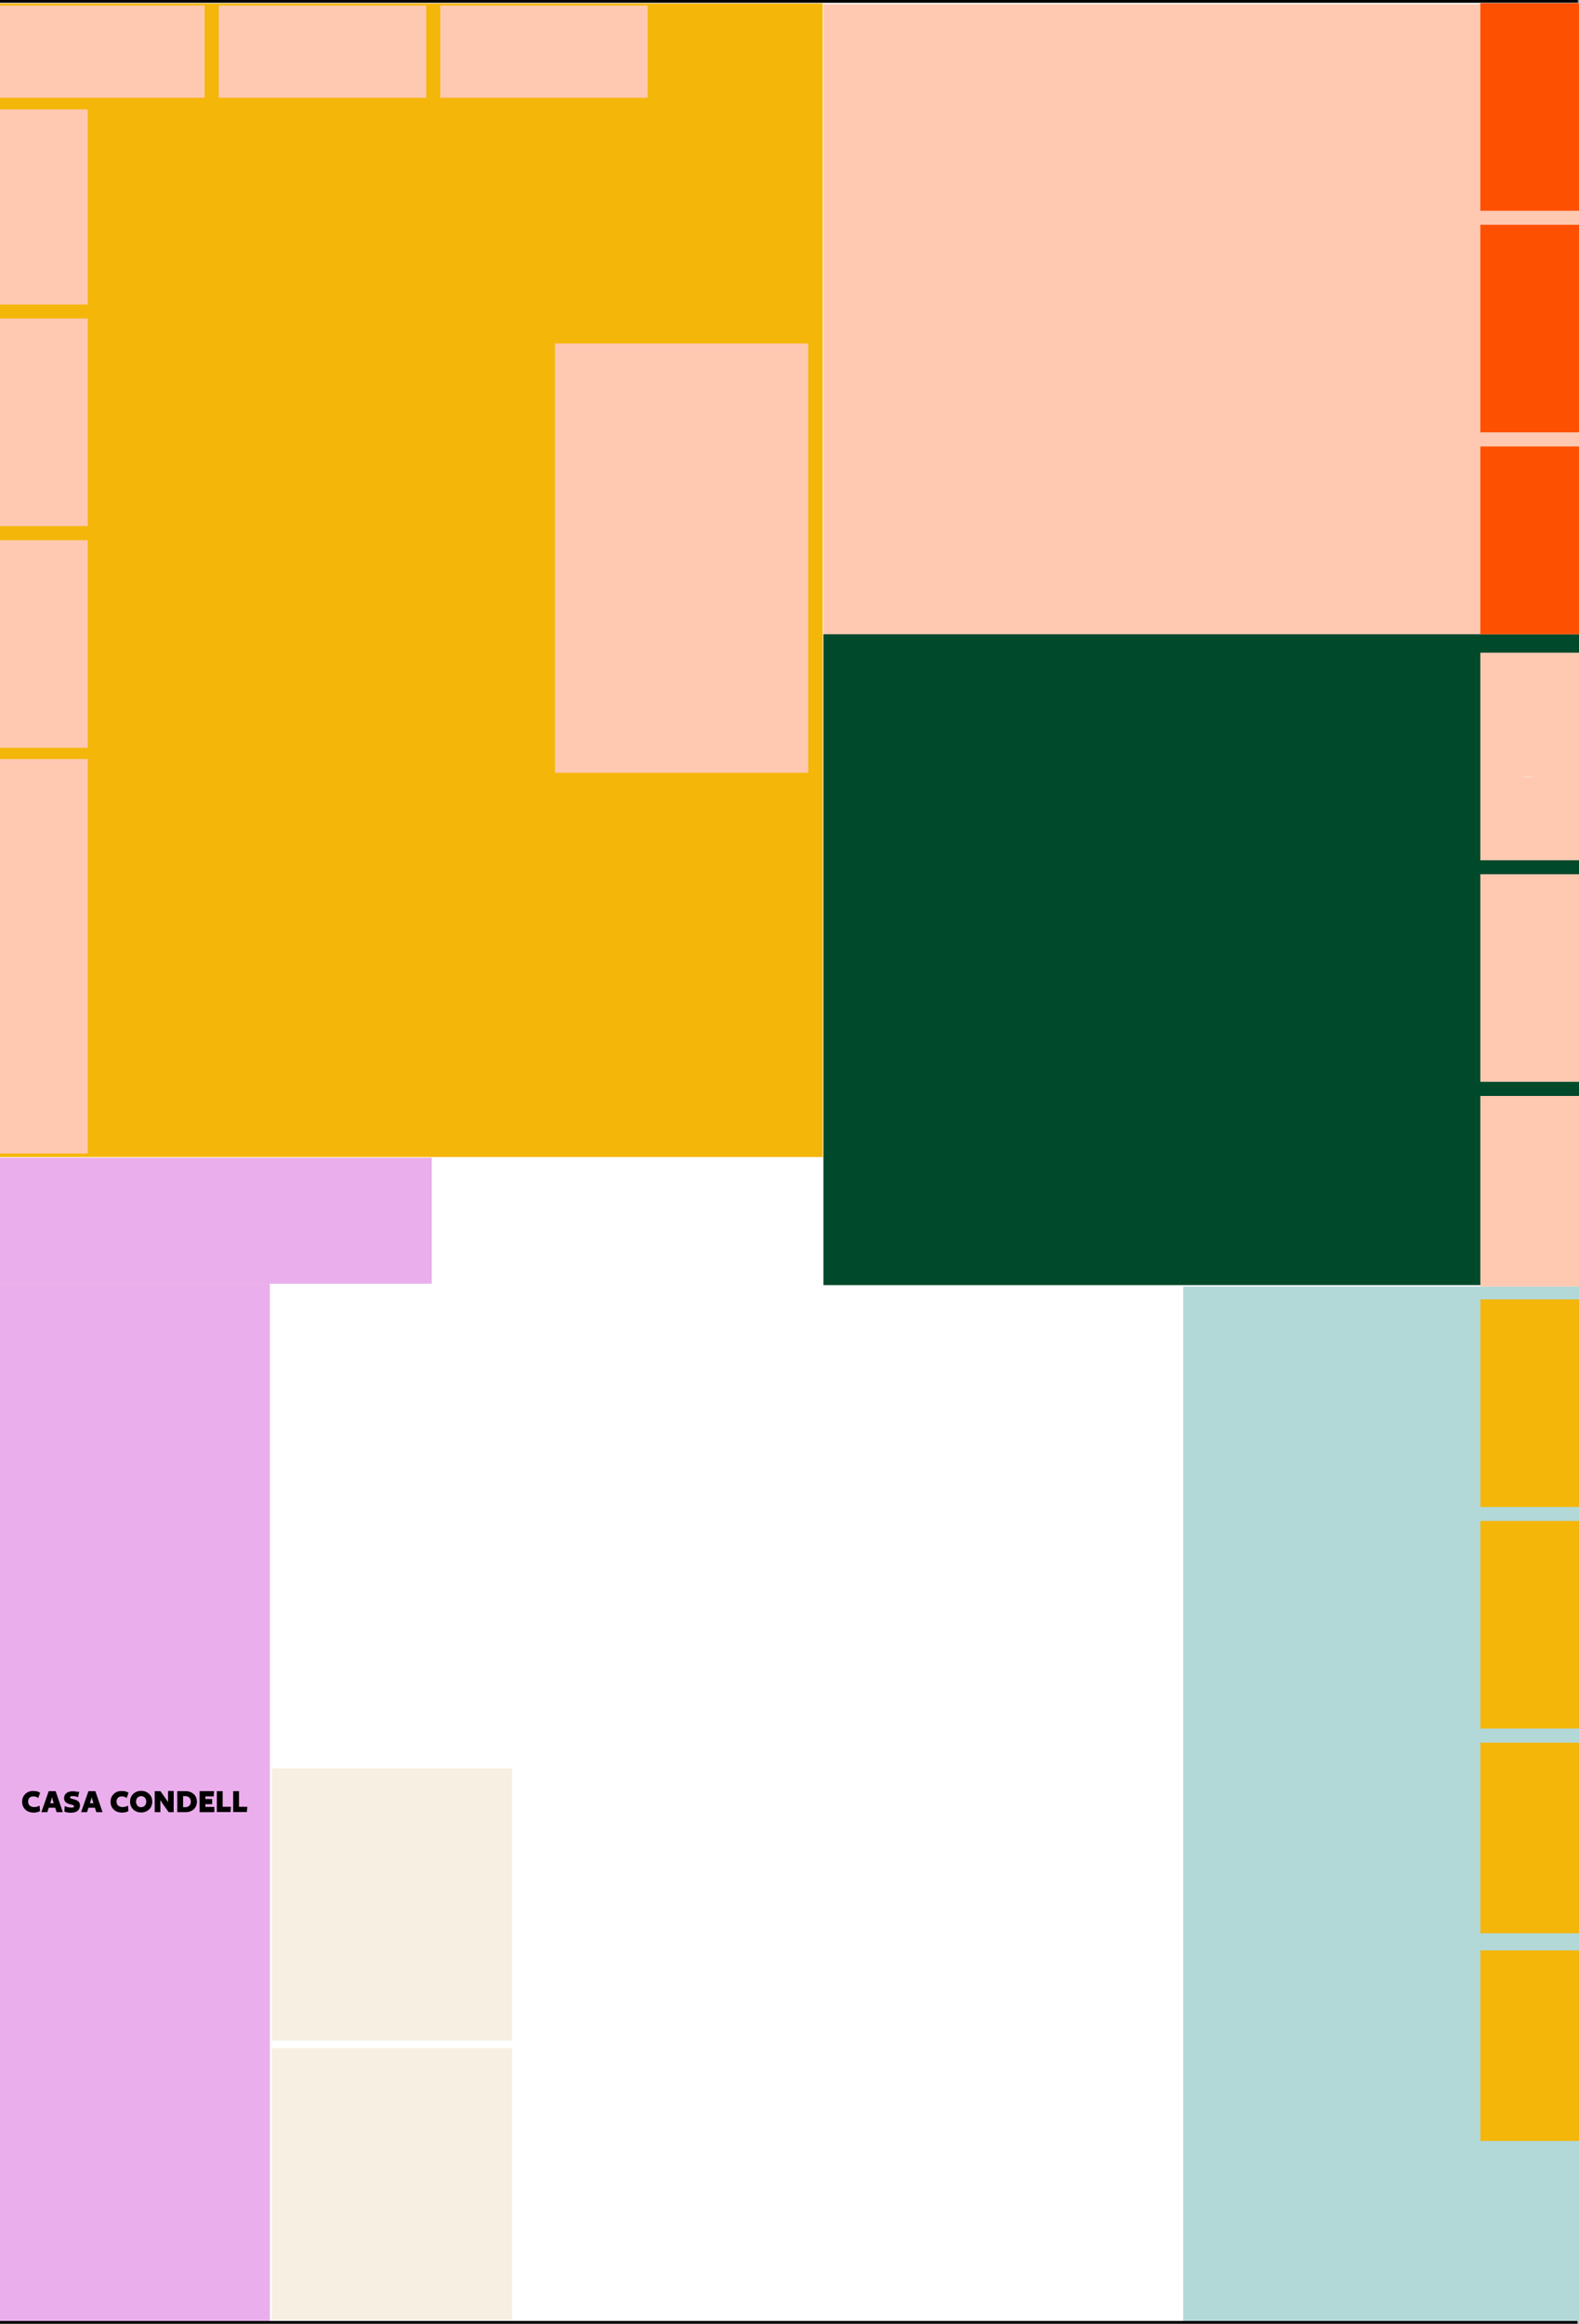 <?xml version="1.0" encoding="utf-8"?>
<!-- Generator: Adobe Illustrator 25.4.1, SVG Export Plug-In . SVG Version: 6.00 Build 0)  -->
<svg version="1.1" xmlns="http://www.w3.org/2000/svg" xmlns:xlink="http://www.w3.org/1999/xlink" x="0px" y="0px"
	 viewBox="0 0 1141 1678" enable-background="new 0 0 1141 1678" xml:space="preserve">
<rect x="0" y="0" width="1141" height="1678" fill="#808080" stroke="none"/>
<g id="Layer_1">
	<g>
		<defs>
			<rect id="SVGID_1_" width="1141" height="1678"/>
		</defs>
		<clipPath id="SVGID_00000124854069237452726690000014540354707895018930_">
			<use xlink:href="#SVGID_1_"  overflow="visible"/>
		</clipPath>
		<path clip-path="url(#SVGID_00000124854069237452726690000014540354707895018930_)" fill="#FFFFFF" d="M1080.4,1931.9H58.2
			c-33.6,0-60.9-27.3-60.9-60.9V-122.2c0-33.6,27.3-60.9,60.9-60.9h1022.2c33.6,0,60.9,27.3,60.9,60.9v1993.2
			C1141.3,1904.6,1114,1931.9,1080.4,1931.9"/>
		
			<path clip-path="url(#SVGID_00000124854069237452726690000014540354707895018930_)" fill="none" stroke="#000000" stroke-miterlimit="10" d="
			M1080.4,1931.9H58.2c-33.6,0-60.9-27.3-60.9-60.9V-122.2c0-33.6,27.3-60.9,60.9-60.9h1022.2c33.6,0,60.9,27.3,60.9,60.9v1993.2
			C1141.3,1904.6,1114,1931.9,1080.4,1931.9z"/>
		
			<rect x="595" y="3" clip-path="url(#SVGID_00000124854069237452726690000014540354707895018930_)" fill="#FFC9B1" width="547" height="458"/>
		
			<rect x="595" y="458" clip-path="url(#SVGID_00000124854069237452726690000014540354707895018930_)" fill="#00492B" width="547" height="470"/>
		
			<rect x="-4" y="927" clip-path="url(#SVGID_00000124854069237452726690000014540354707895018930_)" fill="#EAAEEC" width="199" height="749"/>
		
			<rect x="196.5" y="1479" clip-path="url(#SVGID_00000124854069237452726690000014540354707895018930_)" fill="#F7EFE2" width="173.5" height="196.5"/>
		
			<rect x="196.5" y="1277" clip-path="url(#SVGID_00000124854069237452726690000014540354707895018930_)" fill="#F7EFE2" width="173.5" height="196.5"/>
		
			<rect x="855" y="929" clip-path="url(#SVGID_00000124854069237452726690000014540354707895018930_)" fill="#B2D8D8" width="286" height="747"/>
	</g>
	<g>
		<defs>
			<rect id="SVGID_00000079446820128634375100000002755149943676771512_" width="1141" height="1678"/>
		</defs>
		<clipPath id="SVGID_00000085951845954242627470000000495146693130943380_">
			<use xlink:href="#SVGID_00000079446820128634375100000002755149943676771512_"  overflow="visible"/>
		</clipPath>
		<path clip-path="url(#SVGID_00000085951845954242627470000000495146693130943380_)" d="M54.6,1930h1027.8
			c31.8,0,57.6-25.8,57.6-57.6V1676H-3v196.4C-3,1904.2,22.8,1930,54.6,1930"/>
	</g>
	<g>
		<defs>
			<rect id="SVGID_00000079452881453299159360000012683386032068094085_" width="1141" height="1678"/>
		</defs>
		<clipPath id="SVGID_00000153675647411605070280000017139880692907687050_">
			<use xlink:href="#SVGID_00000079452881453299159360000012683386032068094085_"  overflow="visible"/>
		</clipPath>
		<path clip-path="url(#SVGID_00000153675647411605070280000017139880692907687050_)" d="M1082.7-185.1H54.9
			c-31.8,0-57.6,25.8-57.6,57.6V2h1143v-129.5C1140.3-159.4,1114.5-185.1,1082.7-185.1"/>
	</g>
	<rect y="2.5" fill="#F4B609" width="594.5" height="833"/>
	<rect y="4" fill="#FFC9B1" width="147.9" height="66.6"/>
	<rect x="158.1" y="4" fill="#FFC9B1" width="149.9" height="66.6"/>
	<rect x="318.1" y="4" fill="#FFC9B1" width="149.9" height="66.6"/>
	<rect x="1069.7" y="322.4" fill="#FE5001" width="71.3" height="135.6"/>
	<rect x="1069.7" y="162.3" fill="#FE5001" width="71.3" height="149.9"/>
	<rect x="1069.7" y="2.3" fill="#FE5001" width="71.3" height="149.9"/>
	<rect y="390.1" fill="#FFC9B1" width="63.4" height="149.9"/>
	<rect y="548.1" fill="#FFC9B1" width="63.4" height="284.9"/>
	<rect y="230" fill="#FFC9B1" width="63.4" height="149.9"/>
	<rect y="79" fill="#FFC9B1" width="63.4" height="140.9"/>
	<rect x="401" y="248" fill="#FFC9B1" width="183" height="310"/>
	<rect y="836" fill="#EAAEEC" width="312" height="91"/>
	<g>
		<defs>
			<rect id="SVGID_00000045614223740376048630000001155566585275662725_" width="1141" height="1678"/>
		</defs>
		<clipPath id="SVGID_00000067940539439524793140000013355924339547183244_">
			<use xlink:href="#SVGID_00000045614223740376048630000001155566585275662725_"  overflow="visible"/>
		</clipPath>
		<path clip-path="url(#SVGID_00000067940539439524793140000013355924339547183244_)" fill="#F7EFE2" d="M9,687.8
			c0,10.8,8.7,19.5,19.5,19.5S48,698.6,48,687.8c0-10.8-8.7-19.5-19.5-19.5S9,677,9,687.8"/>
	</g>
	<g>
		<g>
			<path d="M32.4,694.6h-5.2v-10.9l-4,1.6v-4.6l4-1.8h5.2V694.6z"/>
		</g>
	</g>
	<g>
		<defs>
			<rect id="SVGID_00000052072478606100201690000009861843925761212604_" width="1141" height="1678"/>
		</defs>
		<clipPath id="SVGID_00000036932163080692453340000001278323783743362438_">
			<use xlink:href="#SVGID_00000052072478606100201690000009861843925761212604_"  overflow="visible"/>
		</clipPath>
		<path clip-path="url(#SVGID_00000036932163080692453340000001278323783743362438_)" fill="#F7EFE2" d="M9,474.5
			c0,10.8,8.7,19.5,19.5,19.5S48,485.3,48,474.5c0-10.8-8.7-19.5-19.5-19.5S9,463.7,9,474.5"/>
	</g>
	<g>
		<g>
			<path d="M37,470.5c0,0.8-0.2,1.5-0.6,2.3c-0.4,0.7-1,1.4-1.9,2c-0.9,0.6-2,1.3-3.4,1.8h6.8l-0.4,4.7H23.6v-4.4
				c1.6-0.8,2.9-1.4,4-2c1-0.5,1.8-1,2.4-1.4c0.5-0.4,0.9-0.7,1.1-1.1c0.2-0.3,0.3-0.6,0.3-0.9c0-0.5-0.2-0.9-0.6-1.2
				c-0.4-0.3-1.1-0.4-2.2-0.4c-0.5,0-1.1,0-1.6,0.1c-0.5,0.1-1,0.2-1.5,0.4s-0.9,0.3-1.3,0.5l-0.2-4.6c0.8-0.4,1.7-0.6,2.7-0.8
				c1-0.2,2.1-0.2,3.2-0.2c2.4,0,4.2,0.5,5.4,1.4S37,468.9,37,470.5z"/>
		</g>
	</g>
	<g>
		<defs>
			<rect id="SVGID_00000128473613009497894370000014100021869059135363_" width="1141" height="1678"/>
		</defs>
		<clipPath id="SVGID_00000097498909020136790340000017430268102063123104_">
			<use xlink:href="#SVGID_00000128473613009497894370000014100021869059135363_"  overflow="visible"/>
		</clipPath>
		<path clip-path="url(#SVGID_00000097498909020136790340000017430268102063123104_)" fill="#F7EFE2" d="M9,301.5
			c0,10.8,8.7,19.5,19.5,19.5S48,312.3,48,301.5c0-10.8-8.7-19.5-19.5-19.5S9,290.7,9,301.5"/>
	</g>
	<g>
		<g>
			<path d="M34.9,292.6v4.4l-4,3c1.4,0.3,2.5,0.9,3.4,1.7c0.9,0.9,1.3,2,1.3,3.5c0,1.2-0.3,2.3-1,3.2c-0.7,1-1.6,1.7-2.8,2.3
				c-1.2,0.5-2.7,0.8-4.4,0.8c-1.3,0-2.5-0.1-3.6-0.3c-1-0.2-1.8-0.5-2.4-0.8l0.4-4.8c0.6,0.4,1.3,0.7,2.2,0.9
				c0.9,0.2,1.9,0.3,3,0.3c1,0,1.8-0.1,2.3-0.4c0.5-0.3,0.7-0.8,0.7-1.4c0-0.6-0.2-1.1-0.7-1.4c-0.5-0.3-1.4-0.5-2.7-0.5h-1.9v-2.6
				l4.3-3.1h-7.4l0.4-4.7H34.9z"/>
		</g>
	</g>
	<g>
		<defs>
			<rect id="SVGID_00000090983594902183993120000001000657387331301804_" width="1141" height="1678"/>
		</defs>
		<clipPath id="SVGID_00000146458155427088422400000015684463711128659595_">
			<use xlink:href="#SVGID_00000090983594902183993120000001000657387331301804_"  overflow="visible"/>
		</clipPath>
		<path clip-path="url(#SVGID_00000146458155427088422400000015684463711128659595_)" fill="#F7EFE2" d="M9,145.8
			c0,10.1,8.7,18.3,19.5,18.3S48,155.9,48,145.8c0-10.1-8.7-18.3-19.5-18.3S9,135.7,9,145.8"/>
	</g>
	<g>
		<g>
			<path d="M35.5,147.2l-0.4,4.4H34v3.2h-5.2v-3.2h-8.2V147l5.4-9.8l5.3,0.3l-5.8,10.1h3.3v-4l5.2-0.2v3.8H35.5z"/>
		</g>
	</g>
	<g>
		<defs>
			<rect id="SVGID_00000067207889971269546100000014041367246045081020_" width="1141" height="1678"/>
		</defs>
		<clipPath id="SVGID_00000050620558524321983700000013158739243511270276_">
			<use xlink:href="#SVGID_00000067207889971269546100000014041367246045081020_"  overflow="visible"/>
		</clipPath>
		<path clip-path="url(#SVGID_00000050620558524321983700000013158739243511270276_)" fill="#F7EFE2" d="M479.3,397.8
			c0,10.1,8.7,18.3,19.5,18.3c10.8,0,19.5-8.2,19.5-18.3c0-10.1-8.7-18.3-19.5-18.3C488,379.5,479.3,387.7,479.3,397.8"/>
	</g>
	<g>
		<g>
			<path d="M504.3,389.4l-0.4,4.4h-7.3l-0.1,1.8h0.7c2.4,0,4.4,0.5,5.7,1.4c1.4,0.9,2.1,2.3,2.1,4.1c0,1.2-0.3,2.2-1,3.1
				c-0.7,0.9-1.6,1.6-2.9,2.1c-1.3,0.5-2.8,0.7-4.6,0.7c-1.2,0-2.3-0.1-3.4-0.3c-1.1-0.2-1.9-0.4-2.6-0.8l0.4-4.5
				c0.6,0.4,1.3,0.7,2.2,0.9c0.9,0.2,1.9,0.3,3,0.3c1,0,1.8-0.1,2.3-0.4c0.5-0.3,0.8-0.7,0.8-1.3c0-0.6-0.2-1-0.7-1.2
				s-1.3-0.4-2.3-0.4h-4.7l0.5-10H504.3z"/>
		</g>
	</g>
	<g>
		<defs>
			<rect id="SVGID_00000075858099626535977910000008699928059991690904_" width="1141" height="1678"/>
		</defs>
		<clipPath id="SVGID_00000098221626668658988510000004983933596513088405_">
			<use xlink:href="#SVGID_00000075858099626535977910000008699928059991690904_"  overflow="visible"/>
		</clipPath>
		<path clip-path="url(#SVGID_00000098221626668658988510000004983933596513088405_)" fill="#F7EFE2" d="M53.9,36.3
			c0,10.1,8.7,18.3,19.5,18.3s19.5-8.2,19.5-18.3c0-10.1-8.7-18.3-19.5-18.3S53.9,26.1,53.9,36.3"/>
	</g>
	<g>
		<g>
			<path d="M79.9,39.6c0,1.3-0.3,2.4-1,3.4c-0.7,1-1.6,1.7-2.7,2.2C75,45.7,73.7,46,72.3,46c-1.4,0-2.7-0.2-3.8-0.7
				c-1.1-0.4-2-1.1-2.6-2c-0.6-0.9-1-1.9-1-3.2c0-0.8,0.1-1.6,0.3-2.5c0.2-0.8,0.6-1.7,1.2-2.7c0.6-0.9,1.3-2,2.4-3.1
				c1-1.1,2.3-2.4,3.9-3.8l5.7,1c-1.2,1-2.2,1.9-3,2.8c-0.9,0.8-1.6,1.6-2.2,2.3c0.4,0,0.7,0,1.1,0.1s0.7,0.1,1,0.2
				c1.3,0.3,2.4,0.9,3.3,1.8C79.5,37,79.9,38.2,79.9,39.6z M74.4,39.7c0-0.8-0.3-1.4-0.9-1.7c-0.6-0.3-1.2-0.4-2-0.4
				c-0.1,0-0.2,0-0.4,0s-0.2,0-0.3,0c-0.1,0.4-0.2,0.7-0.3,1.1c-0.1,0.3-0.1,0.7-0.1,1c0,0.7,0.2,1.3,0.6,1.6
				c0.4,0.4,0.9,0.5,1.4,0.5c0.6,0,1.1-0.2,1.5-0.6C74.2,40.9,74.4,40.4,74.4,39.7z"/>
		</g>
	</g>
	<g>
		<defs>
			<rect id="SVGID_00000060737159623461746630000001874055255154258563_" width="1141" height="1678"/>
		</defs>
		<clipPath id="SVGID_00000073707243691342171250000007310071157737945251_">
			<use xlink:href="#SVGID_00000060737159623461746630000001874055255154258563_"  overflow="visible"/>
		</clipPath>
		<path clip-path="url(#SVGID_00000073707243691342171250000007310071157737945251_)" fill="#F7EFE2" d="M209.9,36.3
			c0,10.1,8.7,18.3,19.5,18.3c10.8,0,19.5-8.2,19.5-18.3c0-10.1-8.7-18.3-19.5-18.3C218.6,17.9,209.9,26.1,209.9,36.3"/>
	</g>
	<g>
		<g>
			<path d="M238.7,27.9V32l-6.6,13.3h-5.7l6.4-13h-8.7l0.4-4.4H238.7z"/>
		</g>
	</g>
	<g>
		<defs>
			<rect id="SVGID_00000000936556230536670470000009952098993453196441_" width="1141" height="1678"/>
		</defs>
		<clipPath id="SVGID_00000075146567446444442800000013158804058825274247_">
			<use xlink:href="#SVGID_00000000936556230536670470000009952098993453196441_"  overflow="visible"/>
		</clipPath>
		<path clip-path="url(#SVGID_00000075146567446444442800000013158804058825274247_)" fill="#F7EFE2" d="M376.9,36.3
			c0,10.1,8.7,18.3,19.5,18.3c10.8,0,19.5-8.2,19.5-18.3c0-10.1-8.7-18.3-19.5-18.3C385.6,17.9,376.9,26.1,376.9,36.3"/>
	</g>
	<g>
		<g>
			<path d="M402.8,40.9c0,1-0.3,1.9-1,2.6c-0.6,0.8-1.5,1.3-2.7,1.8c-1.1,0.4-2.5,0.6-4,0.6c-2.3,0-4-0.4-5.3-1.3
				c-1.3-0.9-1.9-2.1-1.9-3.5c0-0.7,0.2-1.5,0.7-2.2c0.5-0.7,1.2-1.3,2-1.8c-0.5-0.3-0.9-0.6-1.3-1c-0.4-0.4-0.7-0.8-0.9-1.3
				c-0.2-0.5-0.3-1.1-0.3-1.7c0-1,0.3-1.9,0.9-2.7c0.6-0.8,1.5-1.4,2.6-1.8c1.1-0.4,2.4-0.6,3.9-0.6c2.3,0,4,0.4,5.3,1.3
				c1.2,0.9,1.9,2.1,1.9,3.5c0,1.6-0.9,2.9-2.6,3.9c0.5,0.3,0.9,0.6,1.4,1c0.4,0.4,0.7,0.8,1,1.4C402.7,39.6,402.8,40.2,402.8,40.9z
				 M397.2,40.5c0-0.3-0.1-0.5-0.4-0.7c-0.3-0.2-0.6-0.4-1.1-0.6c-0.4-0.2-0.9-0.4-1.5-0.5c-0.3,0.3-0.6,0.6-0.7,0.9
				c-0.1,0.3-0.2,0.6-0.2,0.9c0,0.4,0.2,0.8,0.5,1c0.3,0.3,0.8,0.4,1.5,0.4c0.6,0,1.1-0.1,1.4-0.4C397,41.3,397.2,40.9,397.2,40.5z
				 M397.3,33.5c0-0.4-0.1-0.8-0.4-1c-0.3-0.3-0.7-0.4-1.4-0.4c-0.6,0-1,0.1-1.3,0.4c-0.3,0.2-0.5,0.6-0.5,1c0,0.3,0.1,0.5,0.4,0.7
				c0.2,0.2,0.6,0.4,1,0.6c0.4,0.2,0.9,0.4,1.5,0.6c0.3-0.3,0.5-0.6,0.6-0.9C397.3,34.1,397.3,33.8,397.3,33.5z"/>
		</g>
	</g>
	<g>
		<defs>
			<rect id="SVGID_00000009552043324672842580000001973738526722120107_" width="1141" height="1678"/>
		</defs>
		<clipPath id="SVGID_00000155862487428621881190000001431856916714699666_">
			<use xlink:href="#SVGID_00000009552043324672842580000001973738526722120107_"  overflow="visible"/>
		</clipPath>
		<path clip-path="url(#SVGID_00000155862487428621881190000001431856916714699666_)" fill="#F7EFE2" d="M1084.6,74.1
			c0,10.1,8.7,18.3,19.5,18.3c10.8,0,19.5-8.2,19.5-18.3c0-10.1-8.7-18.3-19.5-18.3C1093.3,55.8,1084.6,64,1084.6,74.1"/>
	</g>
	<g>
		<g>
			<path d="M1095.7,71.8c0-1.3,0.3-2.5,1-3.4c0.7-0.9,1.6-1.7,2.7-2.2c1.1-0.5,2.4-0.8,3.8-0.8c1.4,0,2.7,0.2,3.8,0.7s2,1.1,2.6,2
				c0.6,0.9,1,1.9,1,3.2c0,0.8-0.1,1.6-0.3,2.5c-0.2,0.8-0.6,1.7-1.2,2.7c-0.6,0.9-1.3,2-2.4,3.1c-1,1.1-2.3,2.4-3.9,3.9l-5.7-1
				c1.2-1,2.2-2,3-2.8c0.9-0.8,1.6-1.6,2.2-2.2c-0.4,0-0.7,0-1.1-0.1c-0.4,0-0.7-0.1-1-0.2c-1.3-0.3-2.4-0.9-3.3-1.8
				C1096.1,74.4,1095.7,73.3,1095.7,71.8z M1101.2,71.7c0,0.8,0.3,1.4,0.9,1.7c0.6,0.3,1.2,0.4,2,0.4c0.1,0,0.2,0,0.4,0
				c0.1,0,0.2,0,0.3,0c0.2-0.4,0.3-0.8,0.3-1.1c0.1-0.3,0.1-0.7,0.1-1c0-0.7-0.2-1.3-0.6-1.6c-0.4-0.3-0.9-0.5-1.4-0.5
				c-0.6,0-1.1,0.2-1.5,0.6C1101.3,70.5,1101.2,71,1101.2,71.7z"/>
		</g>
	</g>
	<g>
		<defs>
			<rect id="SVGID_00000090274044977722522150000013466998286742590120_" width="1141" height="1678"/>
		</defs>
		<clipPath id="SVGID_00000044894549847536886150000015072414359215294903_">
			<use xlink:href="#SVGID_00000090274044977722522150000013466998286742590120_"  overflow="visible"/>
		</clipPath>
		<path clip-path="url(#SVGID_00000044894549847536886150000015072414359215294903_)" fill="#F7EFE2" d="M1081.6,237.1
			c0,10.1,8.7,18.3,19.5,18.3c10.8,0,19.5-8.2,19.5-18.3c0-10.1-8.7-18.3-19.5-18.3C1090.3,218.8,1081.6,227,1081.6,237.1"/>
	</g>
	<g>
		<g>
			<path d="M1096.2,243.5h-5.2v-10.3l-4,1.5v-4.4l4-1.7h5.2V243.5z"/>
			<path d="M1113.8,236.1c0,2.5-0.7,4.4-2.1,5.7c-1.4,1.3-3.3,2-5.6,2c-2.4,0-4.2-0.6-5.6-1.9s-2.1-3.2-2.1-5.8
				c0-2.5,0.7-4.4,2.1-5.7c1.4-1.3,3.3-2,5.6-2c2.4,0,4.2,0.6,5.6,1.9C1113.1,231.7,1113.8,233.6,1113.8,236.1z M1108.5,236.2
				c0-1.4-0.2-2.4-0.6-2.9c-0.4-0.5-1-0.8-1.8-0.8s-1.4,0.3-1.8,0.8c-0.4,0.6-0.6,1.5-0.6,2.9c0,1.4,0.2,2.3,0.6,2.9
				c0.4,0.6,1,0.8,1.8,0.8s1.4-0.3,1.8-0.8C1108.3,238.5,1108.5,237.5,1108.5,236.2z"/>
		</g>
	</g>
	<g>
		<defs>
			<rect id="SVGID_00000169522356025597918170000018238113460551692690_" width="1141" height="1678"/>
		</defs>
		<clipPath id="SVGID_00000021824076820470087640000004029940714151872689_">
			<use xlink:href="#SVGID_00000169522356025597918170000018238113460551692690_"  overflow="visible"/>
		</clipPath>
		<path clip-path="url(#SVGID_00000021824076820470087640000004029940714151872689_)" fill="#F7EFE2" d="M1081.6,397.1
			c0,10.1,8.7,18.3,19.5,18.3c10.8,0,19.5-8.2,19.5-18.3c0-10.1-8.7-18.3-19.5-18.3C1090.3,378.8,1081.6,387,1081.6,397.1"/>
	</g>
	<g>
		<g>
			<path d="M1099.2,406.5h-5.2v-10.3l-4,1.5v-4.4l4-1.7h5.2V406.5z"/>
			<path d="M1110.7,406.5h-5.2v-10.3l-4,1.5v-4.4l4-1.7h5.2V406.5z"/>
		</g>
	</g>
	<g>
		<defs>
			<rect id="SVGID_00000087402684328476870150000001100159640529776781_" width="1141" height="1678"/>
		</defs>
		<clipPath id="SVGID_00000098191772626899372720000008409534857558284725_">
			<use xlink:href="#SVGID_00000087402684328476870150000001100159640529776781_"  overflow="visible"/>
		</clipPath>
		
			<rect x="1069.7" y="791.4" clip-path="url(#SVGID_00000098191772626899372720000008409534857558284725_)" fill="#FFC9B1" width="71.3" height="137.6"/>
		
			<rect x="1069.7" y="631.3" clip-path="url(#SVGID_00000098191772626899372720000008409534857558284725_)" fill="#FFC9B1" width="72.3" height="149.9"/>
		
			<rect x="1069.7" y="471.3" clip-path="url(#SVGID_00000098191772626899372720000008409534857558284725_)" fill="#FFC9B1" width="71.3" height="149.9"/>
		<path clip-path="url(#SVGID_00000098191772626899372720000008409534857558284725_)" fill="#F7EFE2" d="M1084.6,543.1
			c0,10.1,8.7,18.3,19.5,18.3c10.8,0,19.5-8.2,19.5-18.3c0-10.1-8.7-18.3-19.5-18.3C1093.3,524.8,1084.6,533,1084.6,543.1"/>
	</g>
	<g>
		<g>
			<path d="M1099.2,549.5h-5.2v-10.3l-4,1.5v-4.4l4-1.7h5.2V549.5z"/>
			<path d="M1115.5,539.4c0,0.7-0.2,1.4-0.6,2.1c-0.4,0.7-1,1.3-1.9,1.9c-0.9,0.6-2,1.2-3.4,1.7h6.8l-0.4,4.4h-13.9v-4.2
				c1.6-0.7,2.9-1.3,4-1.8c1-0.5,1.8-0.9,2.4-1.3c0.5-0.4,0.9-0.7,1.1-1c0.2-0.3,0.3-0.6,0.3-0.9c0-0.5-0.2-0.9-0.6-1.1
				s-1.1-0.4-2.2-0.4c-0.5,0-1.1,0-1.6,0.1c-0.5,0.1-1,0.2-1.5,0.4c-0.5,0.1-0.9,0.3-1.3,0.5l-0.2-4.3c0.8-0.4,1.7-0.6,2.7-0.8
				c1-0.2,2.1-0.2,3.2-0.2c2.4,0,4.2,0.4,5.4,1.3C1115,536.7,1115.5,537.9,1115.5,539.4z"/>
		</g>
	</g>
	<g>
		<defs>
			<rect id="SVGID_00000155106044977543253550000014618620016314152341_" width="1141" height="1678"/>
		</defs>
		<clipPath id="SVGID_00000043456117734615489740000016851508180374095276_">
			<use xlink:href="#SVGID_00000155106044977543253550000014618620016314152341_"  overflow="visible"/>
		</clipPath>
		<path clip-path="url(#SVGID_00000043456117734615489740000016851508180374095276_)" fill="#F7EFE2" d="M1081.6,706.1
			c0,10.1,8.7,18.3,19.5,18.3c10.8,0,19.5-8.2,19.5-18.3c0-10.1-8.7-18.3-19.5-18.3C1090.3,687.8,1081.6,696,1081.6,706.1"/>
	</g>
	<g>
		<g>
			<path d="M1096.2,712.5h-5.2v-10.3l-4,1.5v-4.4l4-1.7h5.2V712.5z"/>
			<path d="M1112.3,697.8v4.1l-4,2.8c1.4,0.3,2.5,0.8,3.4,1.6c0.9,0.8,1.3,1.9,1.3,3.2c0,1.1-0.3,2.1-1,3c-0.7,0.9-1.6,1.6-2.8,2.1
				s-2.7,0.8-4.4,0.8c-1.3,0-2.5-0.1-3.6-0.3c-1-0.2-1.8-0.5-2.4-0.7l0.4-4.5c0.6,0.4,1.3,0.7,2.2,0.9c0.9,0.2,1.9,0.3,3,0.3
				c1,0,1.8-0.1,2.3-0.4c0.5-0.3,0.7-0.7,0.7-1.3c0-0.6-0.2-1-0.7-1.3c-0.5-0.3-1.4-0.5-2.7-0.5h-1.9v-2.4l4.3-3h-7.4l0.4-4.4
				H1112.3z"/>
		</g>
	</g>
	<g>
		<defs>
			<rect id="SVGID_00000127740261416331424000000002144895087125164727_" width="1141" height="1678"/>
		</defs>
		<clipPath id="SVGID_00000119839653925864827490000015546318160877333415_">
			<use xlink:href="#SVGID_00000127740261416331424000000002144895087125164727_"  overflow="visible"/>
		</clipPath>
		<path clip-path="url(#SVGID_00000119839653925864827490000015546318160877333415_)" fill="#F7EFE2" d="M1081.6,866.1
			c0,10.1,8.7,18.3,19.5,18.3c10.8,0,19.5-8.2,19.5-18.3c0-10.1-8.7-18.3-19.5-18.3C1090.3,847.8,1081.6,856,1081.6,866.1"/>
	</g>
	<g>
		<g>
			<path d="M1096.2,872.5h-5.2v-10.3l-4,1.5v-4.4l4-1.7h5.2V872.5z"/>
			<path d="M1113.4,867.6l-0.4,4.4h-1.1v3.2h-5.2V872h-8.2v-4.7l5.4-9.8l5.3,0.3l-5.8,10.1h3.3v-4l5.2-0.2v3.8H1113.4z"/>
		</g>
	</g>
	<g>
		<defs>
			<rect id="SVGID_00000129174864941805520250000013109587125801542322_" width="1141" height="1678"/>
		</defs>
		<clipPath id="SVGID_00000018923995916339398120000013425890286906502333_">
			<use xlink:href="#SVGID_00000129174864941805520250000013109587125801542322_"  overflow="visible"/>
		</clipPath>
		
			<rect x="1069.7" y="1258.4" clip-path="url(#SVGID_00000018923995916339398120000013425890286906502333_)" fill="#F4B609" width="71.3" height="137.6"/>
		
			<rect x="1069.7" y="1098.3" clip-path="url(#SVGID_00000018923995916339398120000013425890286906502333_)" fill="#F4B609" width="71.3" height="149.9"/>
		
			<rect x="1069.7" y="938.3" clip-path="url(#SVGID_00000018923995916339398120000013425890286906502333_)" fill="#F4B609" width="71.3" height="149.9"/>
		<path clip-path="url(#SVGID_00000018923995916339398120000013425890286906502333_)" fill="#F7EFE2" d="M1084.6,1010.1
			c0,10.1,8.7,18.3,19.5,18.3c10.8,0,19.5-8.2,19.5-18.3c0-10.1-8.7-18.3-19.5-18.3C1093.3,991.8,1084.6,1000,1084.6,1010.1"/>
	</g>
	<g>
		<g>
			<path d="M1099.2,1016.5h-5.2v-10.3l-4,1.5v-4.4l4-1.7h5.2V1016.5z"/>
			<path d="M1115.5,1001.8l-0.4,4.4h-7.3l-0.1,1.8h0.7c2.4,0,4.4,0.5,5.7,1.4c1.4,0.9,2.1,2.3,2.1,4.1c0,1.2-0.3,2.2-1,3.1
				c-0.7,0.9-1.6,1.6-2.9,2.1c-1.3,0.5-2.8,0.7-4.6,0.7c-1.2,0-2.3-0.1-3.4-0.3c-1.1-0.2-1.9-0.4-2.6-0.8l0.4-4.5
				c0.6,0.4,1.3,0.7,2.2,0.9c0.9,0.2,1.9,0.3,3,0.3c1,0,1.8-0.1,2.3-0.4c0.5-0.3,0.8-0.7,0.8-1.3c0-0.6-0.2-1-0.7-1.2
				s-1.3-0.4-2.3-0.4h-4.7l0.5-10H1115.5z"/>
		</g>
	</g>
	<g>
		<defs>
			<rect id="SVGID_00000077287026190526337730000004467155265647212198_" width="1141" height="1678"/>
		</defs>
		<clipPath id="SVGID_00000132766278358326023430000007136241215756120464_">
			<use xlink:href="#SVGID_00000077287026190526337730000004467155265647212198_"  overflow="visible"/>
		</clipPath>
		<path clip-path="url(#SVGID_00000132766278358326023430000007136241215756120464_)" fill="#F7EFE2" d="M1081.6,1173.1
			c0,10.1,8.7,18.3,19.5,18.3c10.8,0,19.5-8.2,19.5-18.3s-8.7-18.3-19.5-18.3C1090.3,1154.8,1081.6,1163,1081.6,1173.1"/>
	</g>
	<g>
		<g>
			<path d="M1096.2,1179.5h-5.2v-10.3l-4,1.5v-4.4l4-1.7h5.2V1179.5z"/>
			<path d="M1113.5,1173.5c0,1.3-0.3,2.4-1,3.4c-0.7,1-1.6,1.7-2.7,2.2c-1.1,0.5-2.4,0.8-3.8,0.8s-2.7-0.2-3.8-0.7
				c-1.1-0.4-2-1.1-2.6-2s-1-1.9-1-3.2c0-0.8,0.1-1.6,0.3-2.5c0.2-0.8,0.6-1.7,1.2-2.7c0.6-0.9,1.3-2,2.4-3.1c1-1.1,2.3-2.4,3.9-3.8
				l5.7,1c-1.2,1-2.2,1.9-3,2.8s-1.6,1.6-2.2,2.3c0.4,0,0.7,0,1.1,0.1s0.7,0.1,1,0.2c1.3,0.3,2.4,0.9,3.3,1.8
				C1113.1,1170.9,1113.5,1172,1113.5,1173.5z M1108,1173.6c0-0.8-0.3-1.4-0.9-1.7c-0.6-0.3-1.2-0.4-2-0.4c-0.1,0-0.2,0-0.4,0
				c-0.1,0-0.2,0-0.3,0c-0.1,0.4-0.2,0.7-0.3,1.1c-0.1,0.3-0.1,0.7-0.1,1c0,0.7,0.2,1.3,0.6,1.6c0.4,0.4,0.9,0.5,1.4,0.5
				c0.6,0,1.1-0.2,1.5-0.6C1107.8,1174.8,1108,1174.3,1108,1173.6z"/>
		</g>
	</g>
	<g>
		<defs>
			<rect id="SVGID_00000033353201934904475830000015232134533943392128_" width="1141" height="1678"/>
		</defs>
		<clipPath id="SVGID_00000129916450685280415880000009924379473477200043_">
			<use xlink:href="#SVGID_00000033353201934904475830000015232134533943392128_"  overflow="visible"/>
		</clipPath>
		<path clip-path="url(#SVGID_00000129916450685280415880000009924379473477200043_)" fill="#F7EFE2" d="M1081.6,1333.1
			c0,10.1,8.7,18.3,19.5,18.3c10.8,0,19.5-8.2,19.5-18.3s-8.7-18.3-19.5-18.3C1090.3,1314.8,1081.6,1323,1081.6,1333.1"/>
	</g>
	<g>
		<g>
			<path d="M1096.2,1339.5h-5.2v-10.3l-4,1.5v-4.4l4-1.7h5.2V1339.5z"/>
			<path d="M1113.1,1324.8v4.1l-6.6,13.3h-5.7l6.4-13h-8.7l0.4-4.4H1113.1z"/>
		</g>
	</g>
	<g>
		<defs>
			<rect id="SVGID_00000158005156835354508030000015538412585546344852_" width="1141" height="1678"/>
		</defs>
		<clipPath id="SVGID_00000117665621533948130290000016788503690106778507_">
			<use xlink:href="#SVGID_00000158005156835354508030000015538412585546344852_"  overflow="visible"/>
		</clipPath>
		
			<rect x="1069.7" y="1408.4" clip-path="url(#SVGID_00000117665621533948130290000016788503690106778507_)" fill="#F4B609" width="71.3" height="137.6"/>
		<path clip-path="url(#SVGID_00000117665621533948130290000016788503690106778507_)" fill="#F7EFE2" d="M1081.6,1483.1
			c0,10.1,8.7,18.3,19.5,18.3c10.8,0,19.5-8.2,19.5-18.3s-8.7-18.3-19.5-18.3C1090.3,1464.8,1081.6,1473,1081.6,1483.1"/>
	</g>
	<g>
		<g>
			<path d="M1096.2,1489.5h-5.2v-10.3l-4,1.5v-4.4l4-1.7h5.2V1489.5z"/>
			<path d="M1113.5,1484.8c0,1-0.3,1.9-1,2.6s-1.5,1.3-2.7,1.8c-1.1,0.4-2.5,0.6-4,0.6c-2.3,0-4-0.4-5.3-1.3
				c-1.3-0.9-1.9-2.1-1.9-3.5c0-0.7,0.2-1.5,0.7-2.2c0.5-0.7,1.2-1.3,2-1.8c-0.5-0.3-0.9-0.6-1.3-1c-0.4-0.4-0.7-0.8-0.9-1.3
				c-0.2-0.5-0.3-1.1-0.3-1.7c0-1,0.3-1.9,0.9-2.7s1.5-1.4,2.6-1.8c1.1-0.4,2.4-0.6,3.9-0.6c2.3,0,4,0.4,5.3,1.3
				c1.2,0.9,1.9,2.1,1.9,3.5c0,1.6-0.9,2.9-2.6,3.9c0.5,0.3,1,0.6,1.4,1c0.4,0.4,0.7,0.8,1,1.4
				C1113.3,1483.5,1113.5,1484.1,1113.5,1484.8z M1107.8,1484.4c0-0.3-0.1-0.5-0.4-0.7c-0.3-0.2-0.6-0.4-1.1-0.6
				c-0.4-0.2-0.9-0.4-1.5-0.5c-0.3,0.3-0.6,0.6-0.7,0.9c-0.1,0.3-0.2,0.6-0.2,0.9c0,0.4,0.2,0.8,0.5,1s0.8,0.4,1.5,0.4
				c0.6,0,1.1-0.1,1.4-0.4C1107.7,1485.2,1107.8,1484.8,1107.8,1484.4z M1108,1477.4c0-0.4-0.1-0.8-0.4-1c-0.3-0.3-0.7-0.4-1.4-0.4
				c-0.6,0-1,0.1-1.3,0.4c-0.3,0.2-0.5,0.6-0.5,1c0,0.3,0.1,0.5,0.4,0.7c0.2,0.2,0.6,0.4,1,0.6c0.4,0.2,0.9,0.4,1.5,0.6
				c0.3-0.3,0.5-0.6,0.6-0.9C1107.9,1478,1108,1477.7,1108,1477.4z"/>
		</g>
	</g>
	<g>
		<defs>
			<rect id="SVGID_00000183943285672308702170000018297891981368972214_" width="1141" height="1678"/>
		</defs>
		<clipPath id="SVGID_00000182502219133693780400000010980862404777390015_">
			<use xlink:href="#SVGID_00000183943285672308702170000018297891981368972214_"  overflow="visible"/>
		</clipPath>
		<path clip-path="url(#SVGID_00000182502219133693780400000010980862404777390015_)" fill="#EAAEEC" d="M260.6,1595.1
			c0,10.1,8.7,18.3,19.5,18.3c10.8,0,19.5-8.2,19.5-18.3s-8.7-18.3-19.5-18.3C269.3,1576.8,260.6,1585,260.6,1595.1"/>
	</g>
	<g>
		<g>
			<path d="M275.2,1601.5H270v-10.3l-4,1.5v-4.4l4-1.7h5.2V1601.5z"/>
			<path d="M277.6,1592.8c0-1.3,0.3-2.5,1-3.4c0.7-0.9,1.6-1.7,2.7-2.2c1.1-0.5,2.4-0.8,3.8-0.8s2.7,0.2,3.8,0.7
				c1.1,0.4,2,1.1,2.6,2s1,1.9,1,3.2c0,0.8-0.1,1.6-0.3,2.5c-0.2,0.8-0.6,1.7-1.2,2.7c-0.6,0.9-1.4,2-2.4,3.1s-2.3,2.4-3.9,3.9
				l-5.7-1c1.2-1,2.2-2,3-2.8c0.9-0.8,1.6-1.6,2.2-2.2c-0.4,0-0.7,0-1.1-0.1c-0.4,0-0.7-0.1-1-0.2c-1.3-0.3-2.4-0.9-3.3-1.8
				C278,1595.4,277.6,1594.3,277.6,1592.8z M283,1592.7c0,0.8,0.3,1.4,0.9,1.7c0.6,0.3,1.2,0.4,2,0.4c0.1,0,0.2,0,0.4,0s0.2,0,0.3,0
				c0.2-0.4,0.3-0.8,0.3-1.1s0.1-0.7,0.1-1c0-0.7-0.2-1.3-0.6-1.6c-0.4-0.3-0.9-0.5-1.4-0.5c-0.6,0-1.1,0.2-1.5,0.6
				C283.2,1591.5,283,1592,283,1592.7z"/>
		</g>
	</g>
	<g>
		<defs>
			<rect id="SVGID_00000098938545073833829480000011981363683076741763_" width="1141" height="1678"/>
		</defs>
		<clipPath id="SVGID_00000159464954565786920890000005640806685032145050_">
			<use xlink:href="#SVGID_00000098938545073833829480000011981363683076741763_"  overflow="visible"/>
		</clipPath>
		<path clip-path="url(#SVGID_00000159464954565786920890000005640806685032145050_)" fill="#EAAEEC" d="M260.6,1393.1
			c0,10.1,8.7,18.3,19.5,18.3c10.8,0,19.5-8.2,19.5-18.3s-8.7-18.3-19.5-18.3C269.3,1374.8,260.6,1383,260.6,1393.1"/>
	</g>
	<g>
		<g>
			<path d="M279.7,1389.4c0,0.7-0.2,1.4-0.6,2.1c-0.4,0.7-1,1.3-1.9,1.9c-0.9,0.6-2,1.2-3.4,1.7h6.8l-0.4,4.4h-13.9v-4.2
				c1.6-0.7,2.9-1.3,4-1.8c1-0.5,1.8-0.9,2.4-1.3c0.5-0.4,0.9-0.7,1.1-1s0.3-0.6,0.3-0.9c0-0.5-0.2-0.9-0.6-1.1
				c-0.4-0.3-1.1-0.4-2.2-0.4c-0.5,0-1.1,0-1.6,0.1s-1,0.2-1.5,0.4s-0.9,0.3-1.3,0.5l-0.2-4.3c0.8-0.4,1.7-0.6,2.7-0.8
				c1-0.2,2.1-0.2,3.2-0.2c2.4,0,4.2,0.4,5.4,1.3S279.7,1387.9,279.7,1389.4z"/>
			<path d="M296.9,1392.1c0,2.5-0.7,4.4-2.1,5.7c-1.4,1.3-3.3,2-5.6,2s-4.2-0.6-5.6-1.9c-1.4-1.3-2.1-3.2-2.1-5.8
				c0-2.5,0.7-4.4,2.1-5.7c1.4-1.3,3.3-2,5.6-2s4.2,0.6,5.6,1.9C296.2,1387.7,296.9,1389.6,296.9,1392.1z M291.6,1392.2
				c0-1.4-0.2-2.4-0.6-2.9s-1-0.8-1.8-0.8s-1.4,0.3-1.8,0.8c-0.4,0.6-0.6,1.5-0.6,2.9c0,1.4,0.2,2.3,0.6,2.9c0.4,0.6,1,0.8,1.8,0.8
				s1.4-0.3,1.8-0.8C291.4,1394.5,291.6,1393.5,291.6,1392.2z"/>
		</g>
	</g>
	<g>
		<g>
			<path d="M28.9,1307.8c-0.5,0.3-1.2,0.6-2,0.8s-1.6,0.3-2.5,0.3c-1.7,0-3.2-0.3-4.5-1c-1.2-0.7-2.2-1.6-2.9-2.8
				c-0.7-1.2-1-2.5-1-4c0-1.5,0.3-2.9,1-4c0.7-1.2,1.6-2.1,2.8-2.8c1.2-0.7,2.5-1,4.1-1c1.1,0,2,0.1,2.9,0.3s1.6,0.6,2.2,1l-1.4,3.8
				c-0.4-0.4-0.9-0.7-1.5-0.9s-1.2-0.3-1.9-0.3c-0.7,0-1.4,0.1-2,0.4c-0.6,0.3-1.1,0.7-1.4,1.3c-0.3,0.6-0.5,1.3-0.5,2.1
				c0,0.8,0.2,1.4,0.5,2c0.3,0.6,0.8,1,1.5,1.4c0.6,0.3,1.4,0.5,2.2,0.5c0.9,0,1.7-0.1,2.4-0.3c0.7-0.2,1.3-0.5,1.7-0.8L28.9,1307.8
				z"/>
			<path d="M45.4,1308.6h-4.5l-1-3.2h-4.7l-1,3.2h-4.3l5.3-15.2h5L45.4,1308.6z M38.8,1302.1l-0.7-2.3c-0.1-0.4-0.2-0.7-0.3-1
				c-0.1-0.3-0.1-0.6-0.2-1h-0.1c-0.1,0.3-0.1,0.6-0.2,1s-0.2,0.7-0.3,1l-0.7,2.3H38.8z"/>
			<path d="M57.2,1294l-0.8,3.8c-0.3-0.2-0.6-0.3-1.1-0.4c-0.5-0.1-0.9-0.2-1.4-0.3c-0.5-0.1-0.9-0.1-1.4-0.1
				c-0.6,0-1.1,0.1-1.4,0.2c-0.3,0.1-0.5,0.4-0.5,0.7c0,0.3,0.1,0.5,0.4,0.6c0.3,0.1,0.6,0.3,1,0.4c0.4,0.1,0.9,0.2,1.4,0.4
				c0.5,0.1,1,0.3,1.6,0.5c0.5,0.2,1,0.5,1.4,0.8s0.8,0.8,1,1.3c0.3,0.5,0.4,1.2,0.4,2c0,1.5-0.6,2.8-1.7,3.7
				c-1.1,0.9-2.8,1.4-4.8,1.4c-1,0-1.9-0.1-2.7-0.2s-1.6-0.4-2.1-0.7l0.3-4c0.3,0.2,0.7,0.4,1.2,0.6c0.5,0.2,1.1,0.3,1.7,0.4
				c0.6,0.1,1.2,0.2,1.7,0.2c0.7,0,1.2-0.1,1.6-0.2c0.3-0.1,0.5-0.4,0.5-0.8c0-0.3-0.1-0.5-0.4-0.6c-0.3-0.2-0.6-0.3-1-0.4
				c-0.4-0.1-0.9-0.2-1.4-0.4c-0.5-0.1-1-0.3-1.6-0.5c-0.5-0.2-1-0.5-1.4-0.8c-0.4-0.3-0.8-0.8-1-1.3c-0.3-0.5-0.4-1.2-0.4-1.9
				c0-1,0.3-1.9,0.8-2.6c0.5-0.7,1.2-1.3,2.1-1.7c0.9-0.4,2-0.6,3.3-0.6c0.5,0,1,0,1.6,0.1c0.6,0.1,1.2,0.1,1.7,0.3
				C56.4,1293.7,56.8,1293.8,57.2,1294z"/>
			<path d="M74.1,1308.6h-4.5l-1-3.2h-4.7l-1,3.2h-4.3l5.3-15.2h5L74.1,1308.6z M67.5,1302.1l-0.7-2.3c-0.1-0.4-0.2-0.7-0.3-1
				c-0.1-0.3-0.1-0.6-0.2-1h-0.1c-0.1,0.3-0.1,0.6-0.2,1s-0.2,0.7-0.3,1l-0.7,2.3H67.5z"/>
			<path d="M92.8,1307.8c-0.5,0.3-1.2,0.6-2,0.8s-1.6,0.3-2.5,0.3c-1.7,0-3.2-0.3-4.5-1c-1.2-0.7-2.2-1.6-2.9-2.8
				c-0.7-1.2-1-2.5-1-4c0-1.5,0.3-2.9,1-4c0.7-1.2,1.6-2.1,2.8-2.8c1.2-0.7,2.5-1,4.1-1c1.1,0,2,0.1,2.9,0.3s1.6,0.6,2.2,1l-1.4,3.8
				c-0.4-0.4-0.9-0.7-1.5-0.9s-1.2-0.3-1.9-0.3c-0.7,0-1.4,0.1-2,0.4c-0.6,0.3-1.1,0.7-1.4,1.3c-0.3,0.6-0.5,1.3-0.5,2.1
				c0,0.8,0.2,1.4,0.5,2c0.3,0.6,0.8,1,1.5,1.4c0.6,0.3,1.4,0.5,2.2,0.5c0.9,0,1.7-0.1,2.4-0.3c0.7-0.2,1.3-0.5,1.7-0.8L92.8,1307.8
				z"/>
			<path d="M102,1293.2c1.5,0,2.9,0.3,4.1,1c1.2,0.7,2.2,1.6,2.9,2.8c0.7,1.2,1,2.5,1,4c0,1.5-0.3,2.8-1,4c-0.7,1.2-1.6,2.1-2.9,2.8
				c-1.2,0.7-2.6,1-4.1,1c-1.5,0-2.9-0.3-4.1-1c-1.2-0.7-2.2-1.6-2.9-2.8c-0.7-1.2-1-2.5-1-4c0-1.5,0.3-2.9,1-4
				c0.7-1.2,1.6-2.1,2.9-2.8C99.1,1293.5,100.5,1293.2,102,1293.2z M102,1305c0.7,0,1.3-0.2,1.9-0.5c0.5-0.3,1-0.8,1.3-1.4
				s0.5-1.3,0.5-2.1c0-0.8-0.2-1.5-0.5-2.1s-0.7-1.1-1.3-1.4c-0.5-0.3-1.2-0.5-1.9-0.5c-0.7,0-1.3,0.2-1.9,0.5
				c-0.6,0.3-1,0.8-1.3,1.4s-0.5,1.3-0.5,2.1c0,0.8,0.2,1.5,0.5,2.1s0.7,1.1,1.3,1.4C100.7,1304.9,101.3,1305,102,1305z"/>
			<path d="M125.5,1293.4v15.2h-3.6l-4.7-6.6c-0.2-0.3-0.4-0.6-0.6-1c-0.2-0.3-0.4-0.7-0.6-1h-0.1v8.6h-4.1v-15.2h4.1l4.2,5.9
				c0.2,0.3,0.4,0.6,0.6,0.9s0.4,0.7,0.6,1h0.1v-7.9H125.5z"/>
			<path d="M142.3,1301c0,1.4-0.3,2.7-1,3.9c-0.7,1.1-1.6,2-2.9,2.7c-1.3,0.7-2.7,1-4.5,1h-5.8v-15.2h5.8c1.7,0,3.2,0.3,4.5,1
				c1.2,0.7,2.2,1.6,2.9,2.7C141.9,1298.2,142.3,1299.5,142.3,1301z M137.9,1301c0-0.8-0.2-1.5-0.5-2.1c-0.3-0.6-0.8-1.1-1.4-1.4
				c-0.6-0.3-1.3-0.5-2.1-0.5h-1.6v8h1.6c0.8,0,1.5-0.2,2.1-0.5c0.6-0.3,1-0.8,1.4-1.4C137.7,1302.5,137.9,1301.8,137.9,1301z"/>
			<path d="M154.7,1293.4l-0.3,3.8h-6v1.9h4.9v3.7h-4.9v2h6.5v3.8h-10.7v-15.2H154.7z"/>
			<path d="M156.7,1308.6v-15.2h4.2v11.3h6l-0.3,3.8H156.7z"/>
			<path d="M168.5,1308.6v-15.2h4.2v11.3h6l-0.3,3.8H168.5z"/>
		</g>
	</g>
</g>
<g id="mascara_de_numeros">
	<rect x="253.7" y="1363.9" fill="#F7EFE2" width="61.3" height="57"/>
	<rect x="253.7" y="1568.2" fill="#F7EFE2" width="61.3" height="57"/>
	<rect x="1074.6" y="1454.3" fill="#F4B609" width="61.3" height="57"/>
	<rect x="1074.6" y="1298.6" fill="#F4B609" width="61.3" height="57"/>
	<rect x="1074.6" y="1148.7" fill="#F4B609" width="61.3" height="57"/>
	<rect x="1074.6" y="978.2" fill="#F4B609" width="61.3" height="57"/>
	<rect x="1074.6" y="835.1" fill="#FFC9B1" width="61.3" height="57"/>
	<rect x="1074.6" y="684.6" fill="#FFC9B1" width="61.3" height="57"/>
	<rect x="1074.6" y="504" fill="#FFC9B1" width="61.3" height="57"/>
	<rect x="1074.6" y="365.3" fill="#FE5001" width="61.3" height="57"/>
	<rect x="1074.6" y="207.5" fill="#FE5001" width="61.3" height="57"/>
	<rect x="1074.6" y="51.3" fill="#FE5001" width="61.3" height="57"/>
	<rect x="459.7" y="368.2" fill="#FFC9B1" width="61.3" height="57"/>
	<rect x="-0.1" y="664.7" fill="#FFC9B1" width="61.3" height="57"/>
	<rect x="-0.1" y="447.1" fill="#FFC9B1" width="61.3" height="57"/>
	<rect x="-0.1" y="270.7" fill="#FFC9B1" width="61.3" height="57"/>
	<rect x="-0.1" y="120.3" fill="#FFC9B1" width="61.3" height="57"/>
	<rect x="44.8" y="10.7" fill="#FFC9B1" width="61.3" height="57"/>
	<rect x="200.8" y="10.7" fill="#FFC9B1" width="61.3" height="57"/>
	<rect x="367.8" y="10.7" fill="#FFC9B1" width="61.3" height="57"/>
</g>
</svg>
